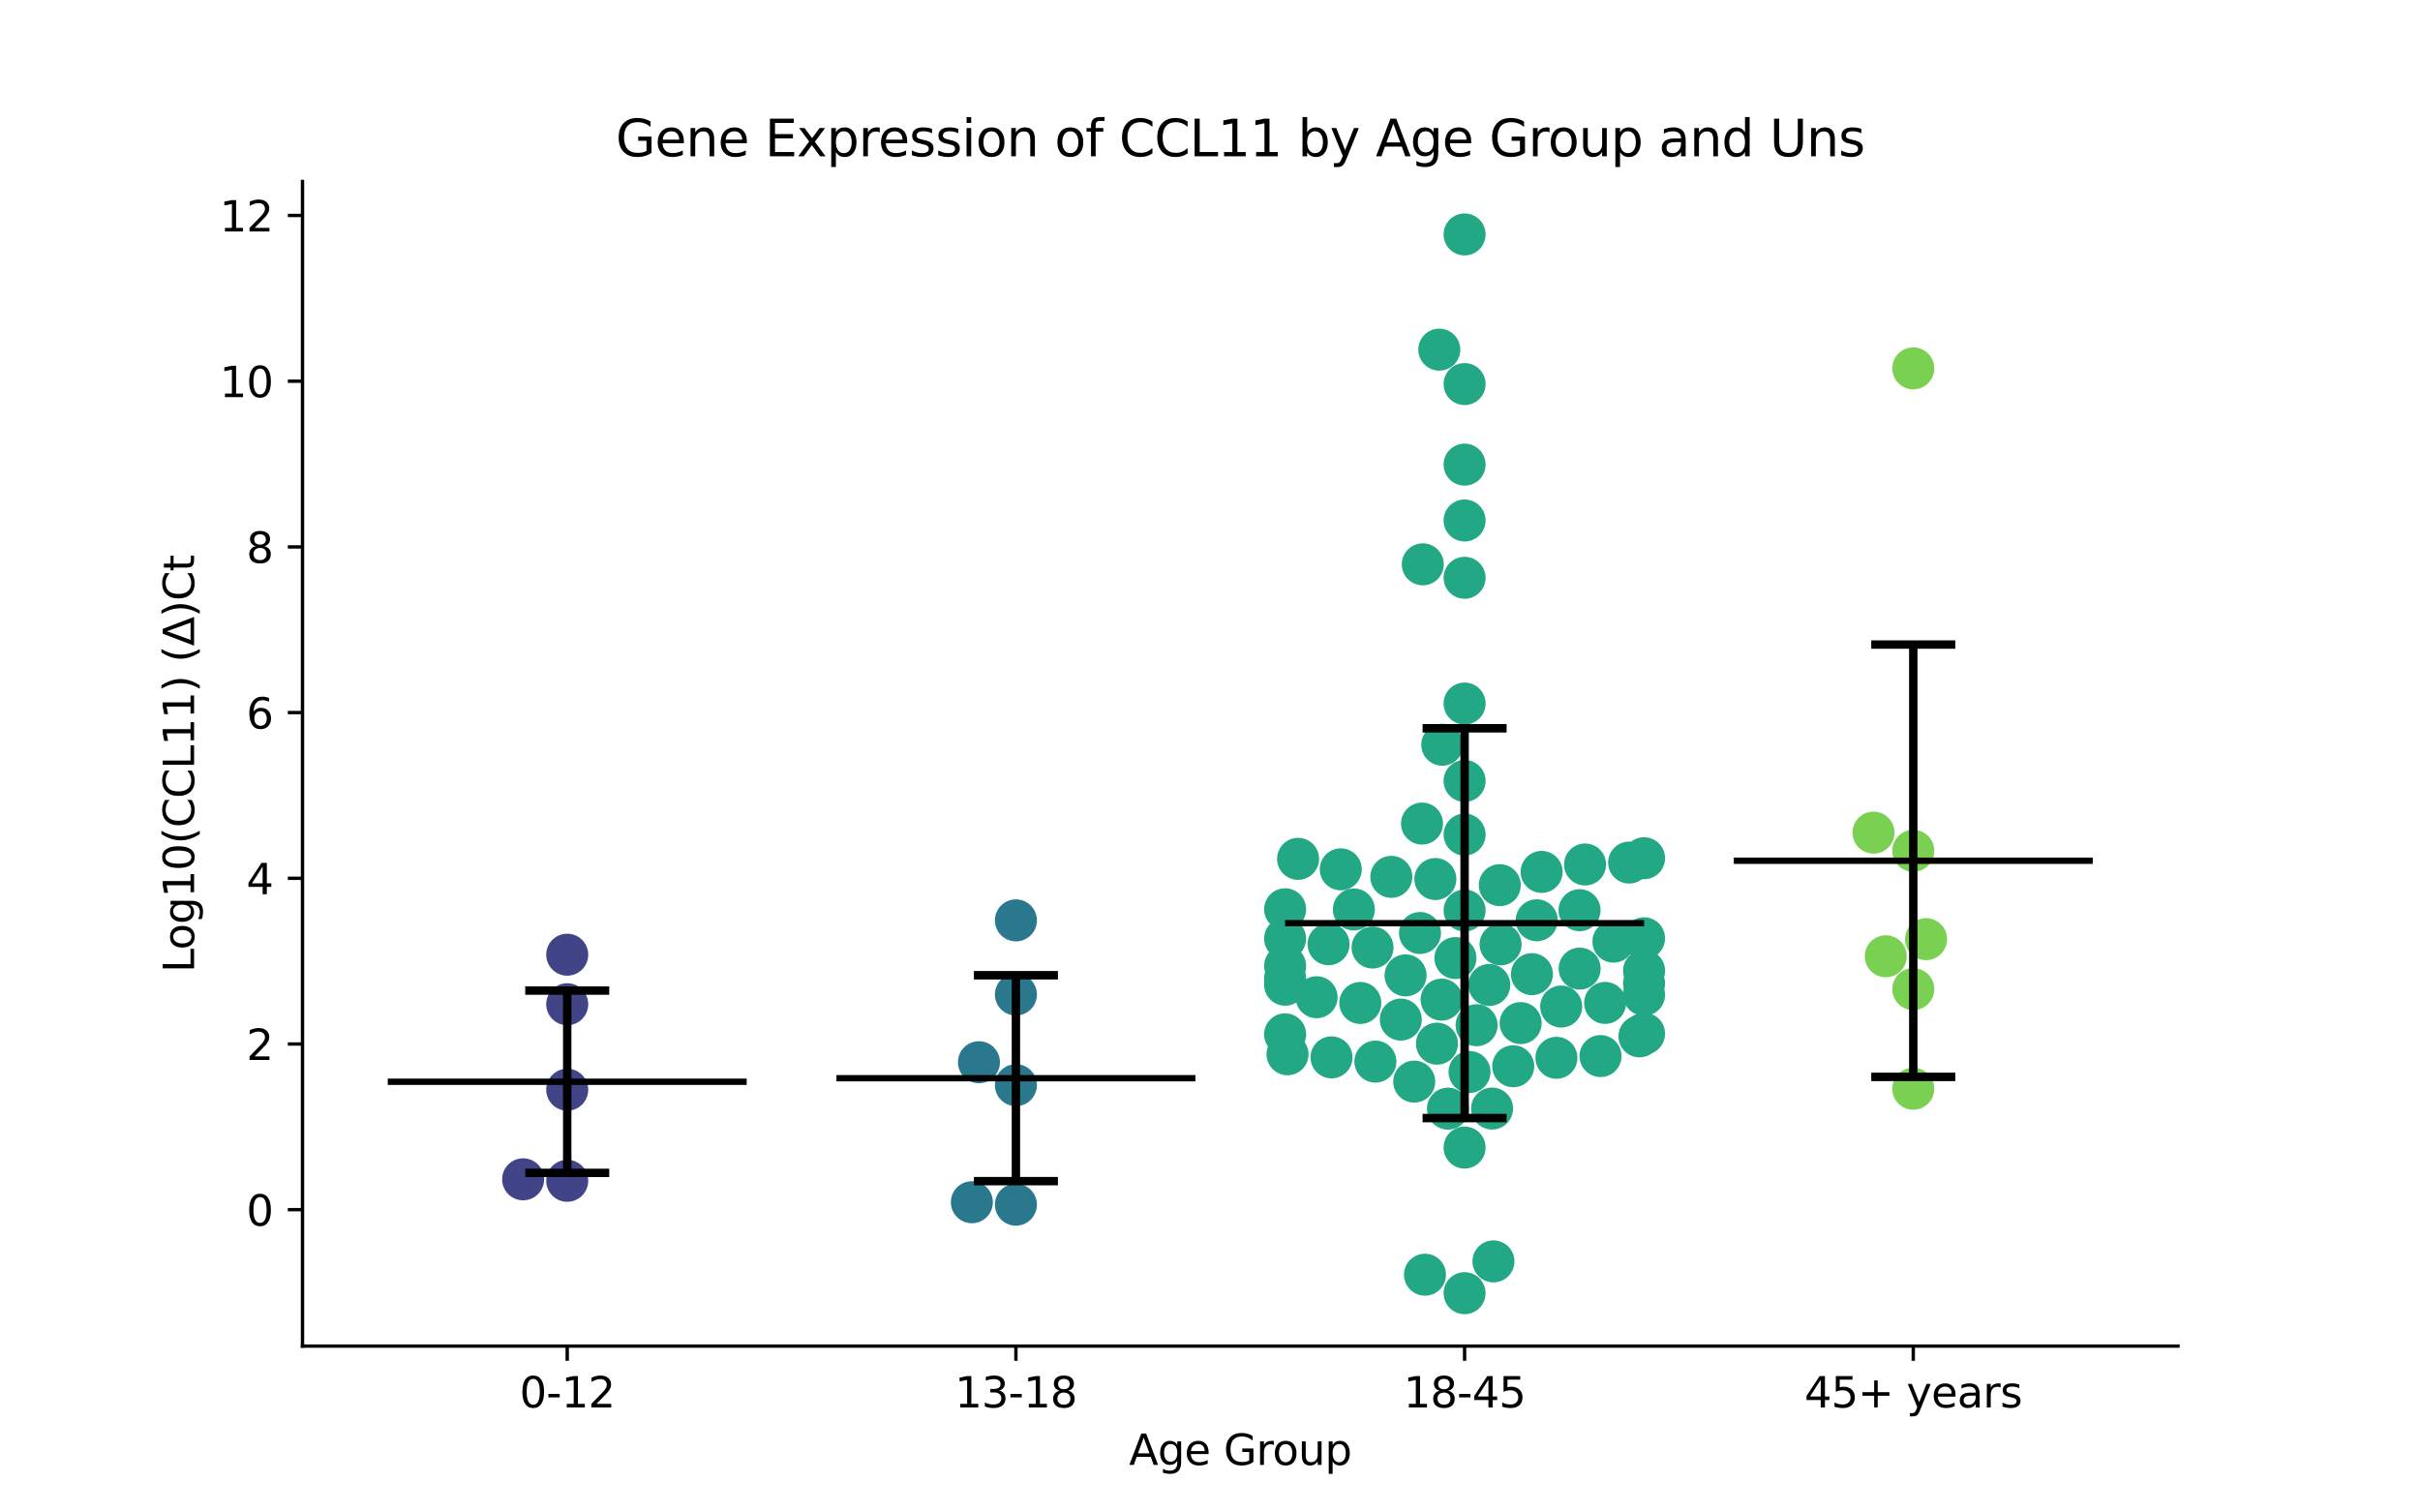 <?xml version="1.0" encoding="utf-8" standalone="no"?>
<!DOCTYPE svg PUBLIC "-//W3C//DTD SVG 1.1//EN"
  "http://www.w3.org/Graphics/SVG/1.1/DTD/svg11.dtd">
<svg xmlns:xlink="http://www.w3.org/1999/xlink" width="576pt" height="360pt" viewBox="0 0 576 360" xmlns="http://www.w3.org/2000/svg" version="1.1">
 <defs>
  <style type="text/css">*{stroke-linejoin: round; stroke-linecap: butt}</style>
 </defs>
 <g id="figure_1">
  <g id="patch_1">
   <path d="M 0 360 
L 576 360 
L 576 0 
L 0 0 
z
" style="fill: #ffffff"/>
  </g>
  <g id="axes_1">
   <g id="patch_2">
    <path d="M 72 320.4 
L 518.4 320.4 
L 518.4 43.2 
L 72 43.2 
z
" style="fill: #ffffff"/>
   </g>
   <g id="PathCollection_1">
    <defs>
     <path id="C0_0_e64a34b7a5" d="M 0 5 
C 1.326 5 2.598 4.473 3.536 3.536 
C 4.473 2.598 5 1.326 5 -0 
C 5 -1.326 4.473 -2.598 3.536 -3.536 
C 2.598 -4.473 1.326 -5 0 -5 
C -1.326 -5 -2.598 -4.473 -3.536 -3.536 
C -4.473 -2.598 -5 -1.326 -5 0 
C -5 1.326 -4.473 2.598 -3.536 3.536 
C -2.598 4.473 -1.326 5 0 5 
z
"/>
    </defs>
    <g clip-path="url(#p84e70f242e)">
     <use xlink:href="#C0_0_e64a34b7a5" x="135.009" y="227.235" style="fill: #414487"/>
    </g>
    <g clip-path="url(#p84e70f242e)">
     <use xlink:href="#C0_0_e64a34b7a5" x="135.009" y="259.373" style="fill: #414487"/>
    </g>
    <g clip-path="url(#p84e70f242e)">
     <use xlink:href="#C0_0_e64a34b7a5" x="135.009" y="239.027" style="fill: #414487"/>
    </g>
    <g clip-path="url(#p84e70f242e)">
     <use xlink:href="#C0_0_e64a34b7a5" x="124.515" y="280.699" style="fill: #414487"/>
    </g>
    <g clip-path="url(#p84e70f242e)">
     <use xlink:href="#C0_0_e64a34b7a5" x="135.009" y="281.054" style="fill: #414487"/>
    </g>
   </g>
   <g id="PathCollection_2">
    <defs>
     <path id="C1_0_5c8b92737b" d="M 0 5 
C 1.326 5 2.598 4.473 3.536 3.536 
C 4.473 2.598 5 1.326 5 -0 
C 5 -1.326 4.473 -2.598 3.536 -3.536 
C 2.598 -4.473 1.326 -5 0 -5 
C -1.326 -5 -2.598 -4.473 -3.536 -3.536 
C -4.473 -2.598 -5 -1.326 -5 0 
C -5 1.326 -4.473 2.598 -3.536 3.536 
C -2.598 4.473 -1.326 5 0 5 
z
"/>
    </defs>
    <g clip-path="url(#p84e70f242e)">
     <use xlink:href="#C1_0_5c8b92737b" x="241.803" y="236.716" style="fill: #2a788e"/>
    </g>
    <g clip-path="url(#p84e70f242e)">
     <use xlink:href="#C1_0_5c8b92737b" x="231.321" y="286.153" style="fill: #2a788e"/>
    </g>
    <g clip-path="url(#p84e70f242e)">
     <use xlink:href="#C1_0_5c8b92737b" x="241.803" y="258.288" style="fill: #2a788e"/>
    </g>
    <g clip-path="url(#p84e70f242e)">
     <use xlink:href="#C1_0_5c8b92737b" x="241.803" y="286.733" style="fill: #2a788e"/>
    </g>
    <g clip-path="url(#p84e70f242e)">
     <use xlink:href="#C1_0_5c8b92737b" x="233.004" y="252.831" style="fill: #2a788e"/>
    </g>
    <g clip-path="url(#p84e70f242e)">
     <use xlink:href="#C1_0_5c8b92737b" x="241.803" y="219.068" style="fill: #2a788e"/>
    </g>
   </g>
   <g id="PathCollection_3">
    <defs>
     <path id="C2_0_e97cf3dd31" d="M 0 5 
C 1.326 5 2.598 4.473 3.536 3.536 
C 4.473 2.598 5 1.326 5 -0 
C 5 -1.326 4.473 -2.598 3.536 -3.536 
C 2.598 -4.473 1.326 -5 0 -5 
C -1.326 -5 -2.598 -4.473 -3.536 -3.536 
C -4.473 -2.598 -5 -1.326 -5 0 
C -5 1.326 -4.473 2.598 -3.536 3.536 
C -2.598 4.473 -1.326 5 0 5 
z
"/>
    </defs>
    <g clip-path="url(#p84e70f242e)">
     <use xlink:href="#C2_0_e97cf3dd31" x="319.13" y="206.92" style="fill: #22a884"/>
    </g>
    <g clip-path="url(#p84e70f242e)">
     <use xlink:href="#C2_0_e97cf3dd31" x="327.369" y="252.687" style="fill: #22a884"/>
    </g>
    <g clip-path="url(#p84e70f242e)">
     <use xlink:href="#C2_0_e97cf3dd31" x="366.938" y="207.531" style="fill: #22a884"/>
    </g>
    <g clip-path="url(#p84e70f242e)">
     <use xlink:href="#C2_0_e97cf3dd31" x="337.983" y="222.074" style="fill: #22a884"/>
    </g>
    <g clip-path="url(#p84e70f242e)">
     <use xlink:href="#C2_0_e97cf3dd31" x="323.772" y="238.722" style="fill: #22a884"/>
    </g>
    <g clip-path="url(#p84e70f242e)">
     <use xlink:href="#C2_0_e97cf3dd31" x="391.315" y="234.062" style="fill: #22a884"/>
    </g>
    <g clip-path="url(#p84e70f242e)">
     <use xlink:href="#C2_0_e97cf3dd31" x="305.879" y="216.425" style="fill: #22a884"/>
    </g>
    <g clip-path="url(#p84e70f242e)">
     <use xlink:href="#C2_0_e97cf3dd31" x="348.597" y="216.716" style="fill: #22a884"/>
    </g>
    <g clip-path="url(#p84e70f242e)">
     <use xlink:href="#C2_0_e97cf3dd31" x="364.621" y="231.867" style="fill: #22a884"/>
    </g>
    <g clip-path="url(#p84e70f242e)">
     <use xlink:href="#C2_0_e97cf3dd31" x="391.315" y="236.785" style="fill: #22a884"/>
    </g>
    <g clip-path="url(#p84e70f242e)">
     <use xlink:href="#C2_0_e97cf3dd31" x="349.771" y="255.156" style="fill: #22a884"/>
    </g>
    <g clip-path="url(#p84e70f242e)">
     <use xlink:href="#C2_0_e97cf3dd31" x="354.475" y="234.442" style="fill: #22a884"/>
    </g>
    <g clip-path="url(#p84e70f242e)">
     <use xlink:href="#C2_0_e97cf3dd31" x="339.166" y="303.405" style="fill: #22a884"/>
    </g>
    <g clip-path="url(#p84e70f242e)">
     <use xlink:href="#C2_0_e97cf3dd31" x="343.124" y="237.931" style="fill: #22a884"/>
    </g>
    <g clip-path="url(#p84e70f242e)">
     <use xlink:href="#C2_0_e97cf3dd31" x="355.464" y="300.235" style="fill: #22a884"/>
    </g>
    <g clip-path="url(#p84e70f242e)">
     <use xlink:href="#C2_0_e97cf3dd31" x="391.315" y="223.331" style="fill: #22a884"/>
    </g>
    <g clip-path="url(#p84e70f242e)">
     <use xlink:href="#C2_0_e97cf3dd31" x="384.025" y="224.127" style="fill: #22a884"/>
    </g>
    <g clip-path="url(#p84e70f242e)">
     <use xlink:href="#C2_0_e97cf3dd31" x="348.597" y="137.524" style="fill: #22a884"/>
    </g>
    <g clip-path="url(#p84e70f242e)">
     <use xlink:href="#C2_0_e97cf3dd31" x="351.454" y="244.019" style="fill: #22a884"/>
    </g>
    <g clip-path="url(#p84e70f242e)">
     <use xlink:href="#C2_0_e97cf3dd31" x="387.762" y="205.308" style="fill: #22a884"/>
    </g>
    <g clip-path="url(#p84e70f242e)">
     <use xlink:href="#C2_0_e97cf3dd31" x="306.452" y="250.933" style="fill: #22a884"/>
    </g>
    <g clip-path="url(#p84e70f242e)">
     <use xlink:href="#C2_0_e97cf3dd31" x="371.591" y="239.578" style="fill: #22a884"/>
    </g>
    <g clip-path="url(#p84e70f242e)">
     <use xlink:href="#C2_0_e97cf3dd31" x="375.961" y="216.647" style="fill: #22a884"/>
    </g>
    <g clip-path="url(#p84e70f242e)">
     <use xlink:href="#C2_0_e97cf3dd31" x="348.597" y="273.143" style="fill: #22a884"/>
    </g>
    <g clip-path="url(#p84e70f242e)">
     <use xlink:href="#C2_0_e97cf3dd31" x="348.597" y="55.8" style="fill: #22a884"/>
    </g>
    <g clip-path="url(#p84e70f242e)">
     <use xlink:href="#C2_0_e97cf3dd31" x="370.458" y="251.778" style="fill: #22a884"/>
    </g>
    <g clip-path="url(#p84e70f242e)">
     <use xlink:href="#C2_0_e97cf3dd31" x="348.597" y="307.8" style="fill: #22a884"/>
    </g>
    <g clip-path="url(#p84e70f242e)">
     <use xlink:href="#C2_0_e97cf3dd31" x="313.37" y="237.359" style="fill: #22a884"/>
    </g>
    <g clip-path="url(#p84e70f242e)">
     <use xlink:href="#C2_0_e97cf3dd31" x="336.605" y="257.444" style="fill: #22a884"/>
    </g>
    <g clip-path="url(#p84e70f242e)">
     <use xlink:href="#C2_0_e97cf3dd31" x="316.923" y="251.676" style="fill: #22a884"/>
    </g>
    <g clip-path="url(#p84e70f242e)">
     <use xlink:href="#C2_0_e97cf3dd31" x="357.163" y="224.776" style="fill: #22a884"/>
    </g>
    <g clip-path="url(#p84e70f242e)">
     <use xlink:href="#C2_0_e97cf3dd31" x="361.941" y="243.517" style="fill: #22a884"/>
    </g>
    <g clip-path="url(#p84e70f242e)">
     <use xlink:href="#C2_0_e97cf3dd31" x="348.597" y="198.645" style="fill: #22a884"/>
    </g>
    <g clip-path="url(#p84e70f242e)">
     <use xlink:href="#C2_0_e97cf3dd31" x="348.597" y="91.415" style="fill: #22a884"/>
    </g>
    <g clip-path="url(#p84e70f242e)">
     <use xlink:href="#C2_0_e97cf3dd31" x="360.173" y="253.791" style="fill: #22a884"/>
    </g>
    <g clip-path="url(#p84e70f242e)">
     <use xlink:href="#C2_0_e97cf3dd31" x="348.597" y="185.88" style="fill: #22a884"/>
    </g>
    <g clip-path="url(#p84e70f242e)">
     <use xlink:href="#C2_0_e97cf3dd31" x="391.315" y="246.041" style="fill: #22a884"/>
    </g>
    <g clip-path="url(#p84e70f242e)">
     <use xlink:href="#C2_0_e97cf3dd31" x="305.879" y="223.41" style="fill: #22a884"/>
    </g>
    <g clip-path="url(#p84e70f242e)">
     <use xlink:href="#C2_0_e97cf3dd31" x="348.597" y="123.885" style="fill: #22a884"/>
    </g>
    <g clip-path="url(#p84e70f242e)">
     <use xlink:href="#C2_0_e97cf3dd31" x="344.64" y="263.881" style="fill: #22a884"/>
    </g>
    <g clip-path="url(#p84e70f242e)">
     <use xlink:href="#C2_0_e97cf3dd31" x="342.02" y="248.41" style="fill: #22a884"/>
    </g>
    <g clip-path="url(#p84e70f242e)">
     <use xlink:href="#C2_0_e97cf3dd31" x="326.689" y="225.53" style="fill: #22a884"/>
    </g>
    <g clip-path="url(#p84e70f242e)">
     <use xlink:href="#C2_0_e97cf3dd31" x="348.597" y="110.588" style="fill: #22a884"/>
    </g>
    <g clip-path="url(#p84e70f242e)">
     <use xlink:href="#C2_0_e97cf3dd31" x="380.949" y="251.363" style="fill: #22a884"/>
    </g>
    <g clip-path="url(#p84e70f242e)">
     <use xlink:href="#C2_0_e97cf3dd31" x="305.879" y="246.192" style="fill: #22a884"/>
    </g>
    <g clip-path="url(#p84e70f242e)">
     <use xlink:href="#C2_0_e97cf3dd31" x="341.64" y="209.225" style="fill: #22a884"/>
    </g>
    <g clip-path="url(#p84e70f242e)">
     <use xlink:href="#C2_0_e97cf3dd31" x="342.578" y="83.221" style="fill: #22a884"/>
    </g>
    <g clip-path="url(#p84e70f242e)">
     <use xlink:href="#C2_0_e97cf3dd31" x="308.963" y="204.422" style="fill: #22a884"/>
    </g>
    <g clip-path="url(#p84e70f242e)">
     <use xlink:href="#C2_0_e97cf3dd31" x="338.463" y="196.027" style="fill: #22a884"/>
    </g>
    <g clip-path="url(#p84e70f242e)">
     <use xlink:href="#C2_0_e97cf3dd31" x="377.273" y="205.764" style="fill: #22a884"/>
    </g>
    <g clip-path="url(#p84e70f242e)">
     <use xlink:href="#C2_0_e97cf3dd31" x="348.597" y="167.457" style="fill: #22a884"/>
    </g>
    <g clip-path="url(#p84e70f242e)">
     <use xlink:href="#C2_0_e97cf3dd31" x="390.224" y="246.675" style="fill: #22a884"/>
    </g>
    <g clip-path="url(#p84e70f242e)">
     <use xlink:href="#C2_0_e97cf3dd31" x="322.244" y="216.47" style="fill: #22a884"/>
    </g>
    <g clip-path="url(#p84e70f242e)">
     <use xlink:href="#C2_0_e97cf3dd31" x="346.413" y="228.036" style="fill: #22a884"/>
    </g>
    <g clip-path="url(#p84e70f242e)">
     <use xlink:href="#C2_0_e97cf3dd31" x="391.315" y="231.072" style="fill: #22a884"/>
    </g>
    <g clip-path="url(#p84e70f242e)">
     <use xlink:href="#C2_0_e97cf3dd31" x="305.879" y="234.38" style="fill: #22a884"/>
    </g>
    <g clip-path="url(#p84e70f242e)">
     <use xlink:href="#C2_0_e97cf3dd31" x="343.278" y="177.258" style="fill: #22a884"/>
    </g>
    <g clip-path="url(#p84e70f242e)">
     <use xlink:href="#C2_0_e97cf3dd31" x="334.549" y="232.161" style="fill: #22a884"/>
    </g>
    <g clip-path="url(#p84e70f242e)">
     <use xlink:href="#C2_0_e97cf3dd31" x="338.649" y="134.324" style="fill: #22a884"/>
    </g>
    <g clip-path="url(#p84e70f242e)">
     <use xlink:href="#C2_0_e97cf3dd31" x="305.879" y="229.906" style="fill: #22a884"/>
    </g>
    <g clip-path="url(#p84e70f242e)">
     <use xlink:href="#C2_0_e97cf3dd31" x="305.879" y="232.855" style="fill: #22a884"/>
    </g>
    <g clip-path="url(#p84e70f242e)">
     <use xlink:href="#C2_0_e97cf3dd31" x="316.221" y="224.74" style="fill: #22a884"/>
    </g>
    <g clip-path="url(#p84e70f242e)">
     <use xlink:href="#C2_0_e97cf3dd31" x="391.315" y="204.276" style="fill: #22a884"/>
    </g>
    <g clip-path="url(#p84e70f242e)">
     <use xlink:href="#C2_0_e97cf3dd31" x="365.767" y="219.043" style="fill: #22a884"/>
    </g>
    <g clip-path="url(#p84e70f242e)">
     <use xlink:href="#C2_0_e97cf3dd31" x="331.155" y="208.709" style="fill: #22a884"/>
    </g>
    <g clip-path="url(#p84e70f242e)">
     <use xlink:href="#C2_0_e97cf3dd31" x="356.975" y="210.688" style="fill: #22a884"/>
    </g>
    <g clip-path="url(#p84e70f242e)">
     <use xlink:href="#C2_0_e97cf3dd31" x="333.414" y="242.682" style="fill: #22a884"/>
    </g>
    <g clip-path="url(#p84e70f242e)">
     <use xlink:href="#C2_0_e97cf3dd31" x="355.14" y="263.859" style="fill: #22a884"/>
    </g>
    <g clip-path="url(#p84e70f242e)">
     <use xlink:href="#C2_0_e97cf3dd31" x="382.052" y="238.712" style="fill: #22a884"/>
    </g>
    <g clip-path="url(#p84e70f242e)">
     <use xlink:href="#C2_0_e97cf3dd31" x="375.981" y="230.553" style="fill: #22a884"/>
    </g>
   </g>
   <g id="PathCollection_4">
    <defs>
     <path id="C3_0_acba849e26" d="M 0 5 
C 1.326 5 2.598 4.473 3.536 3.536 
C 4.473 2.598 5 1.326 5 -0 
C 5 -1.326 4.473 -2.598 3.536 -3.536 
C 2.598 -4.473 1.326 -5 0 -5 
C -1.326 -5 -2.598 -4.473 -3.536 -3.536 
C -4.473 -2.598 -5 -1.326 -5 0 
C -5 1.326 -4.473 2.598 -3.536 3.536 
C -2.598 4.473 -1.326 5 0 5 
z
"/>
    </defs>
    <g clip-path="url(#p84e70f242e)">
     <use xlink:href="#C3_0_acba849e26" x="455.391" y="202.509" style="fill: #7ad151"/>
    </g>
    <g clip-path="url(#p84e70f242e)">
     <use xlink:href="#C3_0_acba849e26" x="455.391" y="259.145" style="fill: #7ad151"/>
    </g>
    <g clip-path="url(#p84e70f242e)">
     <use xlink:href="#C3_0_acba849e26" x="445.926" y="198.18" style="fill: #7ad151"/>
    </g>
    <g clip-path="url(#p84e70f242e)">
     <use xlink:href="#C3_0_acba849e26" x="455.391" y="235.429" style="fill: #7ad151"/>
    </g>
    <g clip-path="url(#p84e70f242e)">
     <use xlink:href="#C3_0_acba849e26" x="455.391" y="87.681" style="fill: #7ad151"/>
    </g>
    <g clip-path="url(#p84e70f242e)">
     <use xlink:href="#C3_0_acba849e26" x="458.438" y="223.538" style="fill: #7ad151"/>
    </g>
    <g clip-path="url(#p84e70f242e)">
     <use xlink:href="#C3_0_acba849e26" x="448.847" y="227.608" style="fill: #7ad151"/>
    </g>
   </g>
   <g id="matplotlib.axis_1">
    <g id="xtick_1">
     <g id="line2d_1">
      <defs>
       <path id="m8aa3590c4f" d="M 0 0 
L 0 3.5 
" style="stroke: #000000; stroke-width: 0.8"/>
      </defs>
      <g>
       <use xlink:href="#m8aa3590c4f" x="135.009" y="320.4" style="stroke: #000000; stroke-width: 0.8"/>
      </g>
     </g>
     <g id="text_1">
      <!-- 0-12 -->
      <g transform="translate(123.661 334.998) scale(0.1 -0.1)">
       <defs>
        <path id="DejaVuSans-30" d="M 2034 4250 
Q 1547 4250 1301 3770 
Q 1056 3291 1056 2328 
Q 1056 1369 1301 889 
Q 1547 409 2034 409 
Q 2525 409 2770 889 
Q 3016 1369 3016 2328 
Q 3016 3291 2770 3770 
Q 2525 4250 2034 4250 
z
M 2034 4750 
Q 2819 4750 3233 4129 
Q 3647 3509 3647 2328 
Q 3647 1150 3233 529 
Q 2819 -91 2034 -91 
Q 1250 -91 836 529 
Q 422 1150 422 2328 
Q 422 3509 836 4129 
Q 1250 4750 2034 4750 
z
" transform="scale(0.016)"/>
        <path id="DejaVuSans-2d" d="M 313 2009 
L 1997 2009 
L 1997 1497 
L 313 1497 
L 313 2009 
z
" transform="scale(0.016)"/>
        <path id="DejaVuSans-31" d="M 794 531 
L 1825 531 
L 1825 4091 
L 703 3866 
L 703 4441 
L 1819 4666 
L 2450 4666 
L 2450 531 
L 3481 531 
L 3481 0 
L 794 0 
L 794 531 
z
" transform="scale(0.016)"/>
        <path id="DejaVuSans-32" d="M 1228 531 
L 3431 531 
L 3431 0 
L 469 0 
L 469 531 
Q 828 903 1448 1529 
Q 2069 2156 2228 2338 
Q 2531 2678 2651 2914 
Q 2772 3150 2772 3378 
Q 2772 3750 2511 3984 
Q 2250 4219 1831 4219 
Q 1534 4219 1204 4116 
Q 875 4013 500 3803 
L 500 4441 
Q 881 4594 1212 4672 
Q 1544 4750 1819 4750 
Q 2544 4750 2975 4387 
Q 3406 4025 3406 3419 
Q 3406 3131 3298 2873 
Q 3191 2616 2906 2266 
Q 2828 2175 2409 1742 
Q 1991 1309 1228 531 
z
" transform="scale(0.016)"/>
       </defs>
       <use xlink:href="#DejaVuSans-30"/>
       <use xlink:href="#DejaVuSans-2d" x="63.623"/>
       <use xlink:href="#DejaVuSans-31" x="99.707"/>
       <use xlink:href="#DejaVuSans-32" x="163.33"/>
      </g>
     </g>
    </g>
    <g id="xtick_2">
     <g id="line2d_2">
      <g>
       <use xlink:href="#m8aa3590c4f" x="241.803" y="320.4" style="stroke: #000000; stroke-width: 0.8"/>
      </g>
     </g>
     <g id="text_2">
      <!-- 13-18 -->
      <g transform="translate(227.274 334.998) scale(0.1 -0.1)">
       <defs>
        <path id="DejaVuSans-33" d="M 2597 2516 
Q 3050 2419 3304 2112 
Q 3559 1806 3559 1356 
Q 3559 666 3084 287 
Q 2609 -91 1734 -91 
Q 1441 -91 1130 -33 
Q 819 25 488 141 
L 488 750 
Q 750 597 1062 519 
Q 1375 441 1716 441 
Q 2309 441 2620 675 
Q 2931 909 2931 1356 
Q 2931 1769 2642 2001 
Q 2353 2234 1838 2234 
L 1294 2234 
L 1294 2753 
L 1863 2753 
Q 2328 2753 2575 2939 
Q 2822 3125 2822 3475 
Q 2822 3834 2567 4026 
Q 2313 4219 1838 4219 
Q 1578 4219 1281 4162 
Q 984 4106 628 3988 
L 628 4550 
Q 988 4650 1302 4700 
Q 1616 4750 1894 4750 
Q 2613 4750 3031 4423 
Q 3450 4097 3450 3541 
Q 3450 3153 3228 2886 
Q 3006 2619 2597 2516 
z
" transform="scale(0.016)"/>
        <path id="DejaVuSans-38" d="M 2034 2216 
Q 1584 2216 1326 1975 
Q 1069 1734 1069 1313 
Q 1069 891 1326 650 
Q 1584 409 2034 409 
Q 2484 409 2743 651 
Q 3003 894 3003 1313 
Q 3003 1734 2745 1975 
Q 2488 2216 2034 2216 
z
M 1403 2484 
Q 997 2584 770 2862 
Q 544 3141 544 3541 
Q 544 4100 942 4425 
Q 1341 4750 2034 4750 
Q 2731 4750 3128 4425 
Q 3525 4100 3525 3541 
Q 3525 3141 3298 2862 
Q 3072 2584 2669 2484 
Q 3125 2378 3379 2068 
Q 3634 1759 3634 1313 
Q 3634 634 3220 271 
Q 2806 -91 2034 -91 
Q 1263 -91 848 271 
Q 434 634 434 1313 
Q 434 1759 690 2068 
Q 947 2378 1403 2484 
z
M 1172 3481 
Q 1172 3119 1398 2916 
Q 1625 2713 2034 2713 
Q 2441 2713 2670 2916 
Q 2900 3119 2900 3481 
Q 2900 3844 2670 4047 
Q 2441 4250 2034 4250 
Q 1625 4250 1398 4047 
Q 1172 3844 1172 3481 
z
" transform="scale(0.016)"/>
       </defs>
       <use xlink:href="#DejaVuSans-31"/>
       <use xlink:href="#DejaVuSans-33" x="63.623"/>
       <use xlink:href="#DejaVuSans-2d" x="127.246"/>
       <use xlink:href="#DejaVuSans-31" x="163.33"/>
       <use xlink:href="#DejaVuSans-38" x="226.953"/>
      </g>
     </g>
    </g>
    <g id="xtick_3">
     <g id="line2d_3">
      <g>
       <use xlink:href="#m8aa3590c4f" x="348.597" y="320.4" style="stroke: #000000; stroke-width: 0.8"/>
      </g>
     </g>
     <g id="text_3">
      <!-- 18-45 -->
      <g transform="translate(334.068 334.998) scale(0.1 -0.1)">
       <defs>
        <path id="DejaVuSans-34" d="M 2419 4116 
L 825 1625 
L 2419 1625 
L 2419 4116 
z
M 2253 4666 
L 3047 4666 
L 3047 1625 
L 3713 1625 
L 3713 1100 
L 3047 1100 
L 3047 0 
L 2419 0 
L 2419 1100 
L 313 1100 
L 313 1709 
L 2253 4666 
z
" transform="scale(0.016)"/>
        <path id="DejaVuSans-35" d="M 691 4666 
L 3169 4666 
L 3169 4134 
L 1269 4134 
L 1269 2991 
Q 1406 3038 1543 3061 
Q 1681 3084 1819 3084 
Q 2600 3084 3056 2656 
Q 3513 2228 3513 1497 
Q 3513 744 3044 326 
Q 2575 -91 1722 -91 
Q 1428 -91 1123 -41 
Q 819 9 494 109 
L 494 744 
Q 775 591 1075 516 
Q 1375 441 1709 441 
Q 2250 441 2565 725 
Q 2881 1009 2881 1497 
Q 2881 1984 2565 2268 
Q 2250 2553 1709 2553 
Q 1456 2553 1204 2497 
Q 953 2441 691 2322 
L 691 4666 
z
" transform="scale(0.016)"/>
       </defs>
       <use xlink:href="#DejaVuSans-31"/>
       <use xlink:href="#DejaVuSans-38" x="63.623"/>
       <use xlink:href="#DejaVuSans-2d" x="127.246"/>
       <use xlink:href="#DejaVuSans-34" x="163.33"/>
       <use xlink:href="#DejaVuSans-35" x="226.953"/>
      </g>
     </g>
    </g>
    <g id="xtick_4">
     <g id="line2d_4">
      <g>
       <use xlink:href="#m8aa3590c4f" x="455.391" y="320.4" style="stroke: #000000; stroke-width: 0.8"/>
      </g>
     </g>
     <g id="text_4">
      <!-- 45+ years -->
      <g transform="translate(429.49 334.998) scale(0.1 -0.1)">
       <defs>
        <path id="DejaVuSans-2b" d="M 2944 4013 
L 2944 2272 
L 4684 2272 
L 4684 1741 
L 2944 1741 
L 2944 0 
L 2419 0 
L 2419 1741 
L 678 1741 
L 678 2272 
L 2419 2272 
L 2419 4013 
L 2944 4013 
z
" transform="scale(0.016)"/>
        <path id="DejaVuSans-20" transform="scale(0.016)"/>
        <path id="DejaVuSans-79" d="M 2059 -325 
Q 1816 -950 1584 -1140 
Q 1353 -1331 966 -1331 
L 506 -1331 
L 506 -850 
L 844 -850 
Q 1081 -850 1212 -737 
Q 1344 -625 1503 -206 
L 1606 56 
L 191 3500 
L 800 3500 
L 1894 763 
L 2988 3500 
L 3597 3500 
L 2059 -325 
z
" transform="scale(0.016)"/>
        <path id="DejaVuSans-65" d="M 3597 1894 
L 3597 1613 
L 953 1613 
Q 991 1019 1311 708 
Q 1631 397 2203 397 
Q 2534 397 2845 478 
Q 3156 559 3463 722 
L 3463 178 
Q 3153 47 2828 -22 
Q 2503 -91 2169 -91 
Q 1331 -91 842 396 
Q 353 884 353 1716 
Q 353 2575 817 3079 
Q 1281 3584 2069 3584 
Q 2775 3584 3186 3129 
Q 3597 2675 3597 1894 
z
M 3022 2063 
Q 3016 2534 2758 2815 
Q 2500 3097 2075 3097 
Q 1594 3097 1305 2825 
Q 1016 2553 972 2059 
L 3022 2063 
z
" transform="scale(0.016)"/>
        <path id="DejaVuSans-61" d="M 2194 1759 
Q 1497 1759 1228 1600 
Q 959 1441 959 1056 
Q 959 750 1161 570 
Q 1363 391 1709 391 
Q 2188 391 2477 730 
Q 2766 1069 2766 1631 
L 2766 1759 
L 2194 1759 
z
M 3341 1997 
L 3341 0 
L 2766 0 
L 2766 531 
Q 2569 213 2275 61 
Q 1981 -91 1556 -91 
Q 1019 -91 701 211 
Q 384 513 384 1019 
Q 384 1609 779 1909 
Q 1175 2209 1959 2209 
L 2766 2209 
L 2766 2266 
Q 2766 2663 2505 2880 
Q 2244 3097 1772 3097 
Q 1472 3097 1187 3025 
Q 903 2953 641 2809 
L 641 3341 
Q 956 3463 1253 3523 
Q 1550 3584 1831 3584 
Q 2591 3584 2966 3190 
Q 3341 2797 3341 1997 
z
" transform="scale(0.016)"/>
        <path id="DejaVuSans-72" d="M 2631 2963 
Q 2534 3019 2420 3045 
Q 2306 3072 2169 3072 
Q 1681 3072 1420 2755 
Q 1159 2438 1159 1844 
L 1159 0 
L 581 0 
L 581 3500 
L 1159 3500 
L 1159 2956 
Q 1341 3275 1631 3429 
Q 1922 3584 2338 3584 
Q 2397 3584 2469 3576 
Q 2541 3569 2628 3553 
L 2631 2963 
z
" transform="scale(0.016)"/>
        <path id="DejaVuSans-73" d="M 2834 3397 
L 2834 2853 
Q 2591 2978 2328 3040 
Q 2066 3103 1784 3103 
Q 1356 3103 1142 2972 
Q 928 2841 928 2578 
Q 928 2378 1081 2264 
Q 1234 2150 1697 2047 
L 1894 2003 
Q 2506 1872 2764 1633 
Q 3022 1394 3022 966 
Q 3022 478 2636 193 
Q 2250 -91 1575 -91 
Q 1294 -91 989 -36 
Q 684 19 347 128 
L 347 722 
Q 666 556 975 473 
Q 1284 391 1588 391 
Q 1994 391 2212 530 
Q 2431 669 2431 922 
Q 2431 1156 2273 1281 
Q 2116 1406 1581 1522 
L 1381 1569 
Q 847 1681 609 1914 
Q 372 2147 372 2553 
Q 372 3047 722 3315 
Q 1072 3584 1716 3584 
Q 2034 3584 2315 3537 
Q 2597 3491 2834 3397 
z
" transform="scale(0.016)"/>
       </defs>
       <use xlink:href="#DejaVuSans-34"/>
       <use xlink:href="#DejaVuSans-35" x="63.623"/>
       <use xlink:href="#DejaVuSans-2b" x="127.246"/>
       <use xlink:href="#DejaVuSans-20" x="211.035"/>
       <use xlink:href="#DejaVuSans-79" x="242.822"/>
       <use xlink:href="#DejaVuSans-65" x="302.002"/>
       <use xlink:href="#DejaVuSans-61" x="363.525"/>
       <use xlink:href="#DejaVuSans-72" x="424.805"/>
       <use xlink:href="#DejaVuSans-73" x="465.918"/>
      </g>
     </g>
    </g>
    <g id="text_5">
     <!-- Age Group -->
     <g transform="translate(268.72 348.677) scale(0.1 -0.1)">
      <defs>
       <path id="DejaVuSans-41" d="M 2188 4044 
L 1331 1722 
L 3047 1722 
L 2188 4044 
z
M 1831 4666 
L 2547 4666 
L 4325 0 
L 3669 0 
L 3244 1197 
L 1141 1197 
L 716 0 
L 50 0 
L 1831 4666 
z
" transform="scale(0.016)"/>
       <path id="DejaVuSans-67" d="M 2906 1791 
Q 2906 2416 2648 2759 
Q 2391 3103 1925 3103 
Q 1463 3103 1205 2759 
Q 947 2416 947 1791 
Q 947 1169 1205 825 
Q 1463 481 1925 481 
Q 2391 481 2648 825 
Q 2906 1169 2906 1791 
z
M 3481 434 
Q 3481 -459 3084 -895 
Q 2688 -1331 1869 -1331 
Q 1566 -1331 1297 -1286 
Q 1028 -1241 775 -1147 
L 775 -588 
Q 1028 -725 1275 -790 
Q 1522 -856 1778 -856 
Q 2344 -856 2625 -561 
Q 2906 -266 2906 331 
L 2906 616 
Q 2728 306 2450 153 
Q 2172 0 1784 0 
Q 1141 0 747 490 
Q 353 981 353 1791 
Q 353 2603 747 3093 
Q 1141 3584 1784 3584 
Q 2172 3584 2450 3431 
Q 2728 3278 2906 2969 
L 2906 3500 
L 3481 3500 
L 3481 434 
z
" transform="scale(0.016)"/>
       <path id="DejaVuSans-47" d="M 3809 666 
L 3809 1919 
L 2778 1919 
L 2778 2438 
L 4434 2438 
L 4434 434 
Q 4069 175 3628 42 
Q 3188 -91 2688 -91 
Q 1594 -91 976 548 
Q 359 1188 359 2328 
Q 359 3472 976 4111 
Q 1594 4750 2688 4750 
Q 3144 4750 3555 4637 
Q 3966 4525 4313 4306 
L 4313 3634 
Q 3963 3931 3569 4081 
Q 3175 4231 2741 4231 
Q 1884 4231 1454 3753 
Q 1025 3275 1025 2328 
Q 1025 1384 1454 906 
Q 1884 428 2741 428 
Q 3075 428 3337 486 
Q 3600 544 3809 666 
z
" transform="scale(0.016)"/>
       <path id="DejaVuSans-6f" d="M 1959 3097 
Q 1497 3097 1228 2736 
Q 959 2375 959 1747 
Q 959 1119 1226 758 
Q 1494 397 1959 397 
Q 2419 397 2687 759 
Q 2956 1122 2956 1747 
Q 2956 2369 2687 2733 
Q 2419 3097 1959 3097 
z
M 1959 3584 
Q 2709 3584 3137 3096 
Q 3566 2609 3566 1747 
Q 3566 888 3137 398 
Q 2709 -91 1959 -91 
Q 1206 -91 779 398 
Q 353 888 353 1747 
Q 353 2609 779 3096 
Q 1206 3584 1959 3584 
z
" transform="scale(0.016)"/>
       <path id="DejaVuSans-75" d="M 544 1381 
L 544 3500 
L 1119 3500 
L 1119 1403 
Q 1119 906 1312 657 
Q 1506 409 1894 409 
Q 2359 409 2629 706 
Q 2900 1003 2900 1516 
L 2900 3500 
L 3475 3500 
L 3475 0 
L 2900 0 
L 2900 538 
Q 2691 219 2414 64 
Q 2138 -91 1772 -91 
Q 1169 -91 856 284 
Q 544 659 544 1381 
z
M 1991 3584 
L 1991 3584 
z
" transform="scale(0.016)"/>
       <path id="DejaVuSans-70" d="M 1159 525 
L 1159 -1331 
L 581 -1331 
L 581 3500 
L 1159 3500 
L 1159 2969 
Q 1341 3281 1617 3432 
Q 1894 3584 2278 3584 
Q 2916 3584 3314 3078 
Q 3713 2572 3713 1747 
Q 3713 922 3314 415 
Q 2916 -91 2278 -91 
Q 1894 -91 1617 61 
Q 1341 213 1159 525 
z
M 3116 1747 
Q 3116 2381 2855 2742 
Q 2594 3103 2138 3103 
Q 1681 3103 1420 2742 
Q 1159 2381 1159 1747 
Q 1159 1113 1420 752 
Q 1681 391 2138 391 
Q 2594 391 2855 752 
Q 3116 1113 3116 1747 
z
" transform="scale(0.016)"/>
      </defs>
      <use xlink:href="#DejaVuSans-41"/>
      <use xlink:href="#DejaVuSans-67" x="68.408"/>
      <use xlink:href="#DejaVuSans-65" x="131.885"/>
      <use xlink:href="#DejaVuSans-20" x="193.408"/>
      <use xlink:href="#DejaVuSans-47" x="225.195"/>
      <use xlink:href="#DejaVuSans-72" x="302.686"/>
      <use xlink:href="#DejaVuSans-6f" x="341.549"/>
      <use xlink:href="#DejaVuSans-75" x="402.73"/>
      <use xlink:href="#DejaVuSans-70" x="466.109"/>
     </g>
    </g>
   </g>
   <g id="matplotlib.axis_2">
    <g id="ytick_1">
     <g id="line2d_5">
      <defs>
       <path id="m553fcb3a25" d="M 0 0 
L -3.5 0 
" style="stroke: #000000; stroke-width: 0.8"/>
      </defs>
      <g>
       <use xlink:href="#m553fcb3a25" x="72" y="287.929" style="stroke: #000000; stroke-width: 0.8"/>
      </g>
     </g>
     <g id="text_6">
      <!-- 0 -->
      <g transform="translate(58.638 291.728) scale(0.1 -0.1)">
       <use xlink:href="#DejaVuSans-30"/>
      </g>
     </g>
    </g>
    <g id="ytick_2">
     <g id="line2d_6">
      <g>
       <use xlink:href="#m553fcb3a25" x="72" y="248.489" style="stroke: #000000; stroke-width: 0.8"/>
      </g>
     </g>
     <g id="text_7">
      <!-- 2 -->
      <g transform="translate(58.638 252.288) scale(0.1 -0.1)">
       <use xlink:href="#DejaVuSans-32"/>
      </g>
     </g>
    </g>
    <g id="ytick_3">
     <g id="line2d_7">
      <g>
       <use xlink:href="#m553fcb3a25" x="72" y="209.05" style="stroke: #000000; stroke-width: 0.8"/>
      </g>
     </g>
     <g id="text_8">
      <!-- 4 -->
      <g transform="translate(58.638 212.849) scale(0.1 -0.1)">
       <use xlink:href="#DejaVuSans-34"/>
      </g>
     </g>
    </g>
    <g id="ytick_4">
     <g id="line2d_8">
      <g>
       <use xlink:href="#m553fcb3a25" x="72" y="169.61" style="stroke: #000000; stroke-width: 0.8"/>
      </g>
     </g>
     <g id="text_9">
      <!-- 6 -->
      <g transform="translate(58.638 173.41) scale(0.1 -0.1)">
       <defs>
        <path id="DejaVuSans-36" d="M 2113 2584 
Q 1688 2584 1439 2293 
Q 1191 2003 1191 1497 
Q 1191 994 1439 701 
Q 1688 409 2113 409 
Q 2538 409 2786 701 
Q 3034 994 3034 1497 
Q 3034 2003 2786 2293 
Q 2538 2584 2113 2584 
z
M 3366 4563 
L 3366 3988 
Q 3128 4100 2886 4159 
Q 2644 4219 2406 4219 
Q 1781 4219 1451 3797 
Q 1122 3375 1075 2522 
Q 1259 2794 1537 2939 
Q 1816 3084 2150 3084 
Q 2853 3084 3261 2657 
Q 3669 2231 3669 1497 
Q 3669 778 3244 343 
Q 2819 -91 2113 -91 
Q 1303 -91 875 529 
Q 447 1150 447 2328 
Q 447 3434 972 4092 
Q 1497 4750 2381 4750 
Q 2619 4750 2861 4703 
Q 3103 4656 3366 4563 
z
" transform="scale(0.016)"/>
       </defs>
       <use xlink:href="#DejaVuSans-36"/>
      </g>
     </g>
    </g>
    <g id="ytick_5">
     <g id="line2d_9">
      <g>
       <use xlink:href="#m553fcb3a25" x="72" y="130.171" style="stroke: #000000; stroke-width: 0.8"/>
      </g>
     </g>
     <g id="text_10">
      <!-- 8 -->
      <g transform="translate(58.638 133.97) scale(0.1 -0.1)">
       <use xlink:href="#DejaVuSans-38"/>
      </g>
     </g>
    </g>
    <g id="ytick_6">
     <g id="line2d_10">
      <g>
       <use xlink:href="#m553fcb3a25" x="72" y="90.732" style="stroke: #000000; stroke-width: 0.8"/>
      </g>
     </g>
     <g id="text_11">
      <!-- 10 -->
      <g transform="translate(52.275 94.531) scale(0.1 -0.1)">
       <use xlink:href="#DejaVuSans-31"/>
       <use xlink:href="#DejaVuSans-30" x="63.623"/>
      </g>
     </g>
    </g>
    <g id="ytick_7">
     <g id="line2d_11">
      <g>
       <use xlink:href="#m553fcb3a25" x="72" y="51.292" style="stroke: #000000; stroke-width: 0.8"/>
      </g>
     </g>
     <g id="text_12">
      <!-- 12 -->
      <g transform="translate(52.275 55.091) scale(0.1 -0.1)">
       <use xlink:href="#DejaVuSans-31"/>
       <use xlink:href="#DejaVuSans-32" x="63.623"/>
      </g>
     </g>
    </g>
    <g id="text_13">
     <!-- Log10(CCL11) (Δ)Ct -->
     <g transform="translate(46.195 231.49) rotate(-90) scale(0.1 -0.1)">
      <defs>
       <path id="DejaVuSans-4c" d="M 628 4666 
L 1259 4666 
L 1259 531 
L 3531 531 
L 3531 0 
L 628 0 
L 628 4666 
z
" transform="scale(0.016)"/>
       <path id="DejaVuSans-28" d="M 1984 4856 
Q 1566 4138 1362 3434 
Q 1159 2731 1159 2009 
Q 1159 1288 1364 580 
Q 1569 -128 1984 -844 
L 1484 -844 
Q 1016 -109 783 600 
Q 550 1309 550 2009 
Q 550 2706 781 3412 
Q 1013 4119 1484 4856 
L 1984 4856 
z
" transform="scale(0.016)"/>
       <path id="DejaVuSans-43" d="M 4122 4306 
L 4122 3641 
Q 3803 3938 3442 4084 
Q 3081 4231 2675 4231 
Q 1875 4231 1450 3742 
Q 1025 3253 1025 2328 
Q 1025 1406 1450 917 
Q 1875 428 2675 428 
Q 3081 428 3442 575 
Q 3803 722 4122 1019 
L 4122 359 
Q 3791 134 3420 21 
Q 3050 -91 2638 -91 
Q 1578 -91 968 557 
Q 359 1206 359 2328 
Q 359 3453 968 4101 
Q 1578 4750 2638 4750 
Q 3056 4750 3426 4639 
Q 3797 4528 4122 4306 
z
" transform="scale(0.016)"/>
       <path id="DejaVuSans-29" d="M 513 4856 
L 1013 4856 
Q 1481 4119 1714 3412 
Q 1947 2706 1947 2009 
Q 1947 1309 1714 600 
Q 1481 -109 1013 -844 
L 513 -844 
Q 928 -128 1133 580 
Q 1338 1288 1338 2009 
Q 1338 2731 1133 3434 
Q 928 4138 513 4856 
z
" transform="scale(0.016)"/>
       <path id="DejaVuSans-394" d="M 2188 4044 
L 906 525 
L 3472 525 
L 2188 4044 
z
M 50 0 
L 1831 4666 
L 2547 4666 
L 4325 0 
L 50 0 
z
" transform="scale(0.016)"/>
       <path id="DejaVuSans-74" d="M 1172 4494 
L 1172 3500 
L 2356 3500 
L 2356 3053 
L 1172 3053 
L 1172 1153 
Q 1172 725 1289 603 
Q 1406 481 1766 481 
L 2356 481 
L 2356 0 
L 1766 0 
Q 1100 0 847 248 
Q 594 497 594 1153 
L 594 3053 
L 172 3053 
L 172 3500 
L 594 3500 
L 594 4494 
L 1172 4494 
z
" transform="scale(0.016)"/>
      </defs>
      <use xlink:href="#DejaVuSans-4c"/>
      <use xlink:href="#DejaVuSans-6f" x="53.963"/>
      <use xlink:href="#DejaVuSans-67" x="115.145"/>
      <use xlink:href="#DejaVuSans-31" x="178.621"/>
      <use xlink:href="#DejaVuSans-30" x="242.244"/>
      <use xlink:href="#DejaVuSans-28" x="305.867"/>
      <use xlink:href="#DejaVuSans-43" x="344.881"/>
      <use xlink:href="#DejaVuSans-43" x="414.705"/>
      <use xlink:href="#DejaVuSans-4c" x="484.529"/>
      <use xlink:href="#DejaVuSans-31" x="540.242"/>
      <use xlink:href="#DejaVuSans-31" x="603.865"/>
      <use xlink:href="#DejaVuSans-29" x="667.488"/>
      <use xlink:href="#DejaVuSans-20" x="706.502"/>
      <use xlink:href="#DejaVuSans-28" x="738.289"/>
      <use xlink:href="#DejaVuSans-394" x="777.303"/>
      <use xlink:href="#DejaVuSans-29" x="845.711"/>
      <use xlink:href="#DejaVuSans-43" x="884.725"/>
      <use xlink:href="#DejaVuSans-74" x="954.549"/>
     </g>
    </g>
   </g>
   <g id="LineCollection_1">
    <path d="M 135.009 279.174 
L 135.009 235.781 
" clip-path="url(#p84e70f242e)" style="fill: none; stroke: #000000; stroke-width: 2"/>
   </g>
   <g id="line2d_12">
    <defs>
     <path id="m060750d6b5" d="M 10 0 
L -10 -0 
" style="stroke: #000000; stroke-width: 2"/>
    </defs>
    <g clip-path="url(#p84e70f242e)">
     <use xlink:href="#m060750d6b5" x="135.009" y="279.174" style="stroke: #000000; stroke-width: 2"/>
    </g>
   </g>
   <g id="line2d_13">
    <g clip-path="url(#p84e70f242e)">
     <use xlink:href="#m060750d6b5" x="135.009" y="235.781" style="stroke: #000000; stroke-width: 2"/>
    </g>
   </g>
   <g id="LineCollection_2">
    <path d="M 92.291 257.477 
L 177.726 257.477 
" clip-path="url(#p84e70f242e)" style="fill: none; stroke: #000000; stroke-width: 1.5"/>
   </g>
   <g id="LineCollection_3">
    <path d="M 241.803 281.135 
L 241.803 232.128 
" clip-path="url(#p84e70f242e)" style="fill: none; stroke: #000000; stroke-width: 2"/>
   </g>
   <g id="line2d_14">
    <g clip-path="url(#p84e70f242e)">
     <use xlink:href="#m060750d6b5" x="241.803" y="281.135" style="stroke: #000000; stroke-width: 2"/>
    </g>
   </g>
   <g id="line2d_15">
    <g clip-path="url(#p84e70f242e)">
     <use xlink:href="#m060750d6b5" x="241.803" y="232.128" style="stroke: #000000; stroke-width: 2"/>
    </g>
   </g>
   <g id="LineCollection_4">
    <path d="M 199.085 256.632 
L 284.521 256.632 
" clip-path="url(#p84e70f242e)" style="fill: none; stroke: #000000; stroke-width: 1.5"/>
   </g>
   <g id="LineCollection_5">
    <path d="M 348.597 266.12 
L 348.597 173.345 
" clip-path="url(#p84e70f242e)" style="fill: none; stroke: #000000; stroke-width: 2"/>
   </g>
   <g id="line2d_16">
    <g clip-path="url(#p84e70f242e)">
     <use xlink:href="#m060750d6b5" x="348.597" y="266.12" style="stroke: #000000; stroke-width: 2"/>
    </g>
   </g>
   <g id="line2d_17">
    <g clip-path="url(#p84e70f242e)">
     <use xlink:href="#m060750d6b5" x="348.597" y="173.345" style="stroke: #000000; stroke-width: 2"/>
    </g>
   </g>
   <g id="LineCollection_6">
    <path d="M 305.879 219.732 
L 391.315 219.732 
" clip-path="url(#p84e70f242e)" style="fill: none; stroke: #000000; stroke-width: 1.5"/>
   </g>
   <g id="LineCollection_7">
    <path d="M 455.391 256.319 
L 455.391 153.421 
" clip-path="url(#p84e70f242e)" style="fill: none; stroke: #000000; stroke-width: 2"/>
   </g>
   <g id="line2d_18">
    <g clip-path="url(#p84e70f242e)">
     <use xlink:href="#m060750d6b5" x="455.391" y="256.319" style="stroke: #000000; stroke-width: 2"/>
    </g>
   </g>
   <g id="line2d_19">
    <g clip-path="url(#p84e70f242e)">
     <use xlink:href="#m060750d6b5" x="455.391" y="153.421" style="stroke: #000000; stroke-width: 2"/>
    </g>
   </g>
   <g id="LineCollection_8">
    <path d="M 412.674 204.87 
L 498.109 204.87 
" clip-path="url(#p84e70f242e)" style="fill: none; stroke: #000000; stroke-width: 1.5"/>
   </g>
   <g id="patch_3">
    <path d="M 72 320.4 
L 72 43.2 
" style="fill: none; stroke: #000000; stroke-width: 0.8; stroke-linejoin: miter; stroke-linecap: square"/>
   </g>
   <g id="patch_4">
    <path d="M 72 320.4 
L 518.4 320.4 
" style="fill: none; stroke: #000000; stroke-width: 0.8; stroke-linejoin: miter; stroke-linecap: square"/>
   </g>
   <g id="text_14">
    <!-- Gene Expression of CCL11 by Age Group and Uns -->
    <g transform="translate(146.565 37.2) scale(0.12 -0.12)">
     <defs>
      <path id="DejaVuSans-6e" d="M 3513 2113 
L 3513 0 
L 2938 0 
L 2938 2094 
Q 2938 2591 2744 2837 
Q 2550 3084 2163 3084 
Q 1697 3084 1428 2787 
Q 1159 2491 1159 1978 
L 1159 0 
L 581 0 
L 581 3500 
L 1159 3500 
L 1159 2956 
Q 1366 3272 1645 3428 
Q 1925 3584 2291 3584 
Q 2894 3584 3203 3211 
Q 3513 2838 3513 2113 
z
" transform="scale(0.016)"/>
      <path id="DejaVuSans-45" d="M 628 4666 
L 3578 4666 
L 3578 4134 
L 1259 4134 
L 1259 2753 
L 3481 2753 
L 3481 2222 
L 1259 2222 
L 1259 531 
L 3634 531 
L 3634 0 
L 628 0 
L 628 4666 
z
" transform="scale(0.016)"/>
      <path id="DejaVuSans-78" d="M 3513 3500 
L 2247 1797 
L 3578 0 
L 2900 0 
L 1881 1375 
L 863 0 
L 184 0 
L 1544 1831 
L 300 3500 
L 978 3500 
L 1906 2253 
L 2834 3500 
L 3513 3500 
z
" transform="scale(0.016)"/>
      <path id="DejaVuSans-69" d="M 603 3500 
L 1178 3500 
L 1178 0 
L 603 0 
L 603 3500 
z
M 603 4863 
L 1178 4863 
L 1178 4134 
L 603 4134 
L 603 4863 
z
" transform="scale(0.016)"/>
      <path id="DejaVuSans-66" d="M 2375 4863 
L 2375 4384 
L 1825 4384 
Q 1516 4384 1395 4259 
Q 1275 4134 1275 3809 
L 1275 3500 
L 2222 3500 
L 2222 3053 
L 1275 3053 
L 1275 0 
L 697 0 
L 697 3053 
L 147 3053 
L 147 3500 
L 697 3500 
L 697 3744 
Q 697 4328 969 4595 
Q 1241 4863 1831 4863 
L 2375 4863 
z
" transform="scale(0.016)"/>
      <path id="DejaVuSans-62" d="M 3116 1747 
Q 3116 2381 2855 2742 
Q 2594 3103 2138 3103 
Q 1681 3103 1420 2742 
Q 1159 2381 1159 1747 
Q 1159 1113 1420 752 
Q 1681 391 2138 391 
Q 2594 391 2855 752 
Q 3116 1113 3116 1747 
z
M 1159 2969 
Q 1341 3281 1617 3432 
Q 1894 3584 2278 3584 
Q 2916 3584 3314 3078 
Q 3713 2572 3713 1747 
Q 3713 922 3314 415 
Q 2916 -91 2278 -91 
Q 1894 -91 1617 61 
Q 1341 213 1159 525 
L 1159 0 
L 581 0 
L 581 4863 
L 1159 4863 
L 1159 2969 
z
" transform="scale(0.016)"/>
      <path id="DejaVuSans-64" d="M 2906 2969 
L 2906 4863 
L 3481 4863 
L 3481 0 
L 2906 0 
L 2906 525 
Q 2725 213 2448 61 
Q 2172 -91 1784 -91 
Q 1150 -91 751 415 
Q 353 922 353 1747 
Q 353 2572 751 3078 
Q 1150 3584 1784 3584 
Q 2172 3584 2448 3432 
Q 2725 3281 2906 2969 
z
M 947 1747 
Q 947 1113 1208 752 
Q 1469 391 1925 391 
Q 2381 391 2643 752 
Q 2906 1113 2906 1747 
Q 2906 2381 2643 2742 
Q 2381 3103 1925 3103 
Q 1469 3103 1208 2742 
Q 947 2381 947 1747 
z
" transform="scale(0.016)"/>
      <path id="DejaVuSans-55" d="M 556 4666 
L 1191 4666 
L 1191 1831 
Q 1191 1081 1462 751 
Q 1734 422 2344 422 
Q 2950 422 3222 751 
Q 3494 1081 3494 1831 
L 3494 4666 
L 4128 4666 
L 4128 1753 
Q 4128 841 3676 375 
Q 3225 -91 2344 -91 
Q 1459 -91 1007 375 
Q 556 841 556 1753 
L 556 4666 
z
" transform="scale(0.016)"/>
     </defs>
     <use xlink:href="#DejaVuSans-47"/>
     <use xlink:href="#DejaVuSans-65" x="77.49"/>
     <use xlink:href="#DejaVuSans-6e" x="139.014"/>
     <use xlink:href="#DejaVuSans-65" x="202.393"/>
     <use xlink:href="#DejaVuSans-20" x="263.916"/>
     <use xlink:href="#DejaVuSans-45" x="295.703"/>
     <use xlink:href="#DejaVuSans-78" x="358.887"/>
     <use xlink:href="#DejaVuSans-70" x="418.066"/>
     <use xlink:href="#DejaVuSans-72" x="481.543"/>
     <use xlink:href="#DejaVuSans-65" x="520.406"/>
     <use xlink:href="#DejaVuSans-73" x="581.93"/>
     <use xlink:href="#DejaVuSans-73" x="634.029"/>
     <use xlink:href="#DejaVuSans-69" x="686.129"/>
     <use xlink:href="#DejaVuSans-6f" x="713.912"/>
     <use xlink:href="#DejaVuSans-6e" x="775.094"/>
     <use xlink:href="#DejaVuSans-20" x="838.473"/>
     <use xlink:href="#DejaVuSans-6f" x="870.26"/>
     <use xlink:href="#DejaVuSans-66" x="931.441"/>
     <use xlink:href="#DejaVuSans-20" x="966.646"/>
     <use xlink:href="#DejaVuSans-43" x="998.434"/>
     <use xlink:href="#DejaVuSans-43" x="1068.258"/>
     <use xlink:href="#DejaVuSans-4c" x="1138.082"/>
     <use xlink:href="#DejaVuSans-31" x="1193.795"/>
     <use xlink:href="#DejaVuSans-31" x="1257.418"/>
     <use xlink:href="#DejaVuSans-20" x="1321.041"/>
     <use xlink:href="#DejaVuSans-62" x="1352.828"/>
     <use xlink:href="#DejaVuSans-79" x="1416.305"/>
     <use xlink:href="#DejaVuSans-20" x="1475.484"/>
     <use xlink:href="#DejaVuSans-41" x="1507.271"/>
     <use xlink:href="#DejaVuSans-67" x="1575.68"/>
     <use xlink:href="#DejaVuSans-65" x="1639.156"/>
     <use xlink:href="#DejaVuSans-20" x="1700.68"/>
     <use xlink:href="#DejaVuSans-47" x="1732.467"/>
     <use xlink:href="#DejaVuSans-72" x="1809.957"/>
     <use xlink:href="#DejaVuSans-6f" x="1848.82"/>
     <use xlink:href="#DejaVuSans-75" x="1910.002"/>
     <use xlink:href="#DejaVuSans-70" x="1973.381"/>
     <use xlink:href="#DejaVuSans-20" x="2036.857"/>
     <use xlink:href="#DejaVuSans-61" x="2068.645"/>
     <use xlink:href="#DejaVuSans-6e" x="2129.924"/>
     <use xlink:href="#DejaVuSans-64" x="2193.303"/>
     <use xlink:href="#DejaVuSans-20" x="2256.779"/>
     <use xlink:href="#DejaVuSans-55" x="2288.566"/>
     <use xlink:href="#DejaVuSans-6e" x="2361.76"/>
     <use xlink:href="#DejaVuSans-73" x="2425.139"/>
    </g>
   </g>
  </g>
 </g>
 <defs>
  <clipPath id="p84e70f242e">
   <rect x="72" y="43.2" width="446.4" height="277.2"/>
  </clipPath>
 </defs>
</svg>
